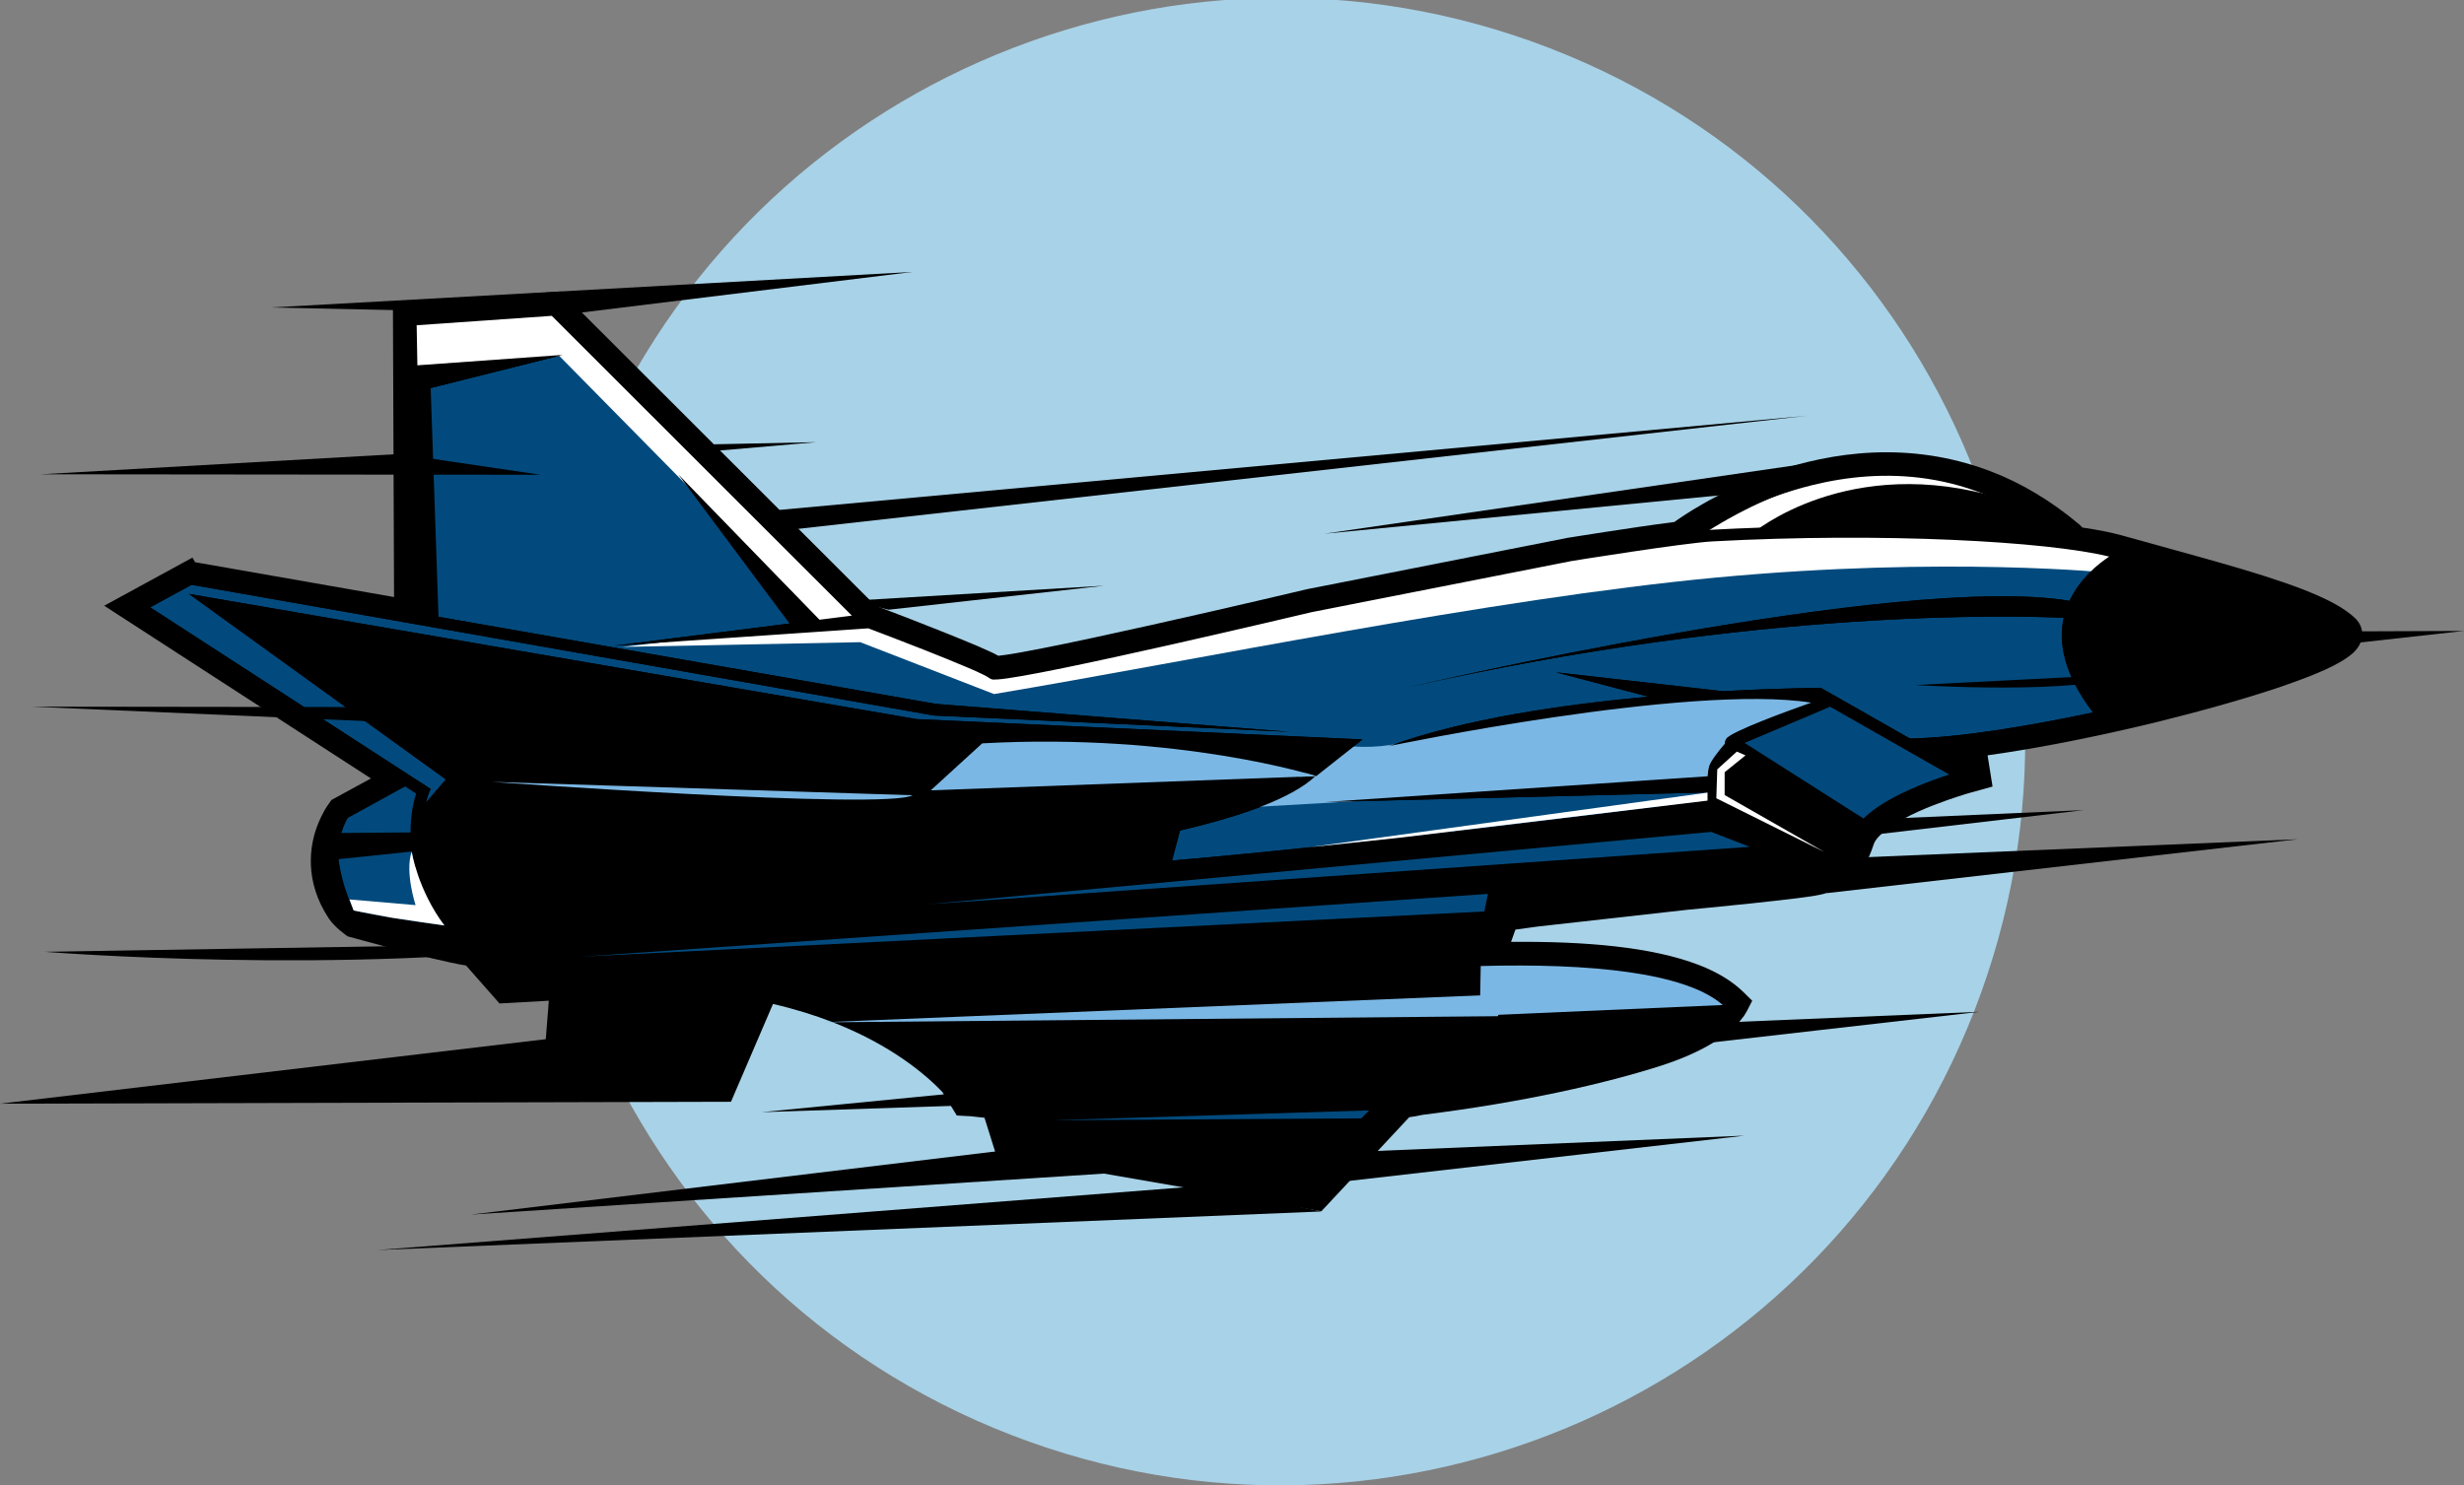 <?xml version="1.0" encoding="UTF-8" standalone="no"?>
<svg
   xmlns:dc="http://purl.org/dc/elements/1.1/"
   xmlns:cc="http://creativecommons.org/ns#"
   xmlns:rdf="http://www.w3.org/1999/02/22-rdf-syntax-ns#"
   xmlns:svg="http://www.w3.org/2000/svg"
   xmlns="http://www.w3.org/2000/svg"
   xmlns:sodipodi="http://sodipodi.sourceforge.net/DTD/sodipodi-0.dtd"
   xmlns:inkscape="http://www.inkscape.org/namespaces/inkscape"
   width="242.23"
   height="146.054"
   viewBox="0 0 242.23 146.054"
   fill="none"
   version="1.1"
   id="svg11"
   sodipodi:docname="farm.gif"
   inkscape:version="1.0.2-2 (e86c870879, 2021-01-15)">
  <rect x="0" y="0" width="242.23" height="146.054" fill="#808080" stroke="none"/>
  <sodipodi:namedview
     pagecolor="#ffffff"
     bordercolor="#666666"
     borderopacity="1"
     objecttolerance="10"
     gridtolerance="10"
     guidetolerance="10"
     inkscape:pageopacity="0"
     inkscape:pageshadow="2"
     inkscape:window-width="1198"
     inkscape:window-height="1311"
     id="namedview13"
     showgrid="false"
     showguides="true"
     inkscape:guide-bbox="true"
     fit-margin-top="0"
     fit-margin-left="0"
     fit-margin-right="0"
     fit-margin-bottom="0"
     inkscape:zoom="1.9979878"
     inkscape:cx="110.95618"
     inkscape:cy="76.115446"
     inkscape:window-x="3592"
     inkscape:window-y="0"
     inkscape:window-maximized="0"
     inkscape:current-layer="svg11">
    <sodipodi:guide
       position="121.014,139.821"
       orientation="1,0"
       id="guide17" />
    <sodipodi:guide
       position="80.8,71.202"
       orientation="0,-1"
       id="guide19" />
  </sodipodi:namedview>
  <g
     clip-path="url(#clip0)"
     id="g4"
     transform="translate(18.512)">
    <path
       d="M 80.899,141.098 C 118.576,155.683 160.977,136.983 175.603,99.329 190.229,61.676 171.541,19.329 133.864,4.744 96.186,-9.842 53.785,8.859 39.159,46.512 24.534,84.165 43.221,126.513 80.899,141.098 Z"
       fill="#A8D2E7"
       id="path2" />
  </g>
  <defs
     id="defs9">
    <clipPath
       id="clip0">
      <rect
         width="215"
         height="150"
         fill="#ffffff"
         id="rect6"
         x="0"
         y="0" />
    </clipPath>
  </defs>
  <path
     d="m 232.14,62.944 c 0.215,-0.857 -0.01,-1.52 -0.541,-2.09 -1.159,-1.131 -2.924,-2.003 -5.187,-2.893 -4.586,-1.778 -11.199,-3.449 -17.861,-5.328 -1.03,-0.282 -2.329,-0.539 -3.84,-0.761 l -0.218,-0.226 -0.043,-0.04 -0.044,-0.04 c -2.853,-2.399 -5.767,-4.093 -8.672,-5.208 -16.093,-6.158 -30.747,4.727 -30.907,4.806 l -0.202,0.157 c -2.139,0.275 -4.696,0.658 -6.757,0.975 -1.087,0.166 -2.027,0.319 -2.702,0.421 -0.339,0.057 -0.611,0.092 -0.79,0.128 -0.087,0.013 -0.15,0.024 -0.199,0.029 l -0.024,0.002 -25.634,5.053 c -0.115,0.026 -7.686,1.825 -15.427,3.547 -3.86,0.865 -7.733,1.702 -10.67,2.278 -1.464,0.29 -2.702,0.515 -3.547,0.634 -0.297,0.038 -0.545,0.071 -0.73,0.093 -0.567,-0.326 -1.21,-0.575 -2.089,-0.975 -1.774,-0.758 -4.201,-1.711 -6.26,-2.521 -1.664,-0.646 -3.088,-1.186 -3.725,-1.421 l -30.936,-30.902 -16.508,1.154 0.112,28.89 -19.561,-3.426 -0.259,-0.453 -8.673,4.733 26.218,16.982 -3.875,2.116 -0.234,0.332 c -0.215,0.281 -0.659,0.943 -1.113,2.083 -0.817,2.045 -1.355,5.584 1.097,9.261 0.626,0.901 1.617,1.556 1.657,1.606 l 0.174,0.126 0.202,0.055 c 0.035,0.002 8.031,2.256 11.444,2.816 l 0.082,0.091 3.206,3.64 4.851,-0.269 -0.51,6.406 18.419,3.523 4.126,-9.61 c 2.158,0.496 4.094,1.106 5.81,1.771 5.873,2.278 9.271,5.24 10.842,6.884 l 1.418,2.312 0.609,0.036 c 0,0 0.252,0.016 0.727,0.035 l 0.845,0.093 c 0.179,0.022 0.362,0.035 0.541,0.057 l 1.146,3.652 31.968,5.546 8.638,-9.247 c 0.471,-0.064 0.916,-0.15 1.326,-0.238 9.888,-1.23 17.985,-3.084 23.473,-4.845 3.935,-1.271 6.106,-2.779 7.238,-3.879 0.425,-0.4 0.71,-0.771 0.888,-1.019 l 0.306,-0.516 0.104,-0.206 0.386,-0.755 -0.91,-0.894 c -1.147,-1.103 -2.615,-1.954 -4.32,-2.615 -4.661,-1.796 -11.218,-2.34 -18.479,-2.278 l 0.432,-1.206 c 0.559,-0.078 1.303,-0.177 2.196,-0.301 l 14.715,-1.649 c 0.478,-0.05 3.292,-0.31 6.245,-0.622 1.632,-0.178 3.239,-0.354 4.547,-0.516 1.337,-0.175 2.241,-0.295 2.89,-0.513 0.08,-0.086 1.555,-0.255 2.703,-1.396 0.672,-0.644 1.225,-1.523 1.692,-2.728 0.087,-0.225 0.168,-0.463 0.253,-0.713 0.02,-0.051 0.02,-0.051 0.02,-0.051 0.071,-0.184 0.273,-0.493 0.63,-0.836 1.038,-1.043 3.252,-2.147 5.161,-2.887 0.954,-0.37 1.836,-0.675 2.48,-0.883 0.321,-0.099 0.578,-0.187 0.765,-0.244 0.091,-0.023 0.158,-0.044 0.211,-0.059 0,0 0.01,0.004 0.014,-0.006 l 2.383,-0.662 -0.49,-3.069 c 5.168,-0.722 11.146,-1.929 16.74,-3.297 4.51,-1.118 8.719,-2.306 12.086,-3.445 3.379,-1.169 5.824,-2.172 7.139,-3.353 0.248,-0.245 0.538,-0.567 0.716,-1.027 0.025,-0.096 0.053,-0.167 0.069,-0.208 z m -64.153,15.039 0.949,0.368 z"
     fill="#000000"
     id="path2-8" />
  <path
     d="m 202.888,60.754 c -4.453,-0.211 -29.892,-0.992 -64.476,6.842 0,0 48.421,-11.34 65.053,-8.51 1.04,-2.229 2.896,-3.683 3.906,-4.348 -6.019,-1.476 -22.205,-2.394 -39.003,-1.494 -2.781,0.143 -13.896,1.932 -13.896,1.932 l -25.489,5.015 c -0.039,0.009 -26.829,6.376 -30.919,6.623 -0.328,-0.033 -0.405,0.137 -0.916,-0.214 l -0.01,-0.004 c -0.03,-0.012 -0.067,-0.038 -0.114,-0.068 -0.105,-0.064 -0.25,-0.144 -0.44,-0.229 -0.376,-0.181 -0.885,-0.414 -1.48,-0.668 -1.189,-0.508 -2.724,-1.127 -4.242,-1.727 -2.304,-0.905 -4.544,-1.762 -5.498,-2.12 l -25.057,1.717 23.428,-2.971 -29.492,-29.473 -13.282,0.924 0.07,3.94 14.296,-1.025 -14.253,3.579 0.408,21.884 50.52,8.85 34.78,2.747 -34.978,-1.602 -72.959,-12.851 0.004,-0.01 -4.082,2.224 27.56,17.854 -0.184,0.446 c 0,0 -0.127,0.327 -0.283,0.912 l 1.969,-2.291 -25.259,-18.243 71.535,12.311 43.838,1.994 -4.572,3.609 c -2.274,2.138 -7.131,3.909 -13.353,5.351 l -0.781,2.952 c 19.408,-1.663 46.34,-5.097 52.622,-5.904 -0.007,-0.226 0.003,-0.492 0,-0.787 l -37.501,0.934 37.567,-2.529 c 0.037,-0.397 0.082,-0.756 0.149,-0.988 0.157,-0.527 0.936,-1.505 1.539,-2.212 -0.022,-0.126 0.003,-0.281 0.145,-0.496 0.454,-0.717 6.25,-2.817 8.342,-3.545 -11.968,-1.891 -41.497,4.272 -41.497,4.272 7.287,-2.673 17.107,-4.094 25.475,-4.856 l -9.093,-2.398 16.433,1.86 c 5.692,-0.319 9.608,-0.328 9.608,-0.328 l 8.749,4.979 c 4.467,-0.066 11.208,-1.118 18.02,-2.566 -2.919,-3.776 -3.432,-6.877 -2.906,-9.293 z"
     fill="#024a7d"
     id="path4" />
  <path
     d="m 132.731,73.37 c 0,0 2.362,0.27 4.771,-0.277 10.793,-2.442 37.53,-6.586 41.518,-3.9 l -7.933,3.61 -2.298,3.926 -45.955,2.649 z"
     fill="#7bb7e4"
     id="path6" />
  <path
     d="m 202.266,52.452 c -2.409,-1.909 -4.86,-3.283 -7.295,-4.215 -6.077,-2.356 -12.009,-2.025 -16.92,-0.815 -4.889,1.218 -8.735,3.287 -10.661,4.467 l 0.179,0.539 c 0.278,-0.021 0.536,-0.051 0.738,-0.055 13.136,-0.699 25.803,-0.311 33.743,0.606 l 1.01,0.121 z"
     fill="#000000"
     id="path8" />
  <path
     d="m 172.242,52.466 c 0,0 9.443,-8.053 24.55,-3.441 l 0.026,-0.613 c 0,0 -12.053,-6.942 -29.245,4.005 z"
     fill="#ffffff"
     id="path10" />
  <path
     d="m 207.631,56.342 c 0,0 -16.219,-1.683 -38.934,0.448 -22.046,2.074 -51.651,8.219 -70.976,11.454 l -13.154,-5.101 -23.398,0.468 19.747,-2.295 -25.951,-26.337 -14.128,2.5 -0.566,-6.024 14.41,-1.592 30.337,31.175 13.143,5.402 42.259,-9.417 c 0,0 38.165,-8.102 59.156,-3.699 2.726,0.575 7.983,0.381 9.905,1.455 z"
     fill="#ffffff"
     id="path12" />
  <path
     d="m 230.568,63.332 c 0.211,-0.212 0.388,-0.425 0.462,-0.737 0.098,-0.314 -0.028,-0.716 -0.264,-0.925 -2.763,-2.752 -12.586,-5.115 -22.542,-7.919 -1.041,-0.286 -2.429,-0.554 -4.086,-0.797 l -0.495,-0.509 c -17.991,-15.143 -38.096,-0.378 -38.125,-0.366 l -0.425,0.34 c -4.366,0.563 -10.822,1.608 -10.836,1.615 l -25.528,5.024 c -0.039,0.009 -7.663,1.823 -15.403,3.545 -3.86,0.865 -7.747,1.708 -10.699,2.291 -1.474,0.286 -2.726,0.517 -3.6,0.649 -0.447,0.062 -0.792,0.104 -1.022,0.121 -0.073,0.007 -0.132,0.007 -0.177,0.002 -0.438,-0.323 -1.16,-0.614 -2.263,-1.101 -3.347,-1.427 -9.26,-3.661 -10.159,-4.01 l -30.526,-31.201 -15.098,1.548 0.115,29.185 -20.847,-3.654 -0.543,0.036 -0.042,-0.075 -5.959,3.247 26.218,16.982 -5.34,2.923 -0.078,0.111 c -0.048,0.064 -3.551,4.675 0.008,10.037 0.391,0.598 1.373,1.308 1.373,1.308 0,0 8.89,2.496 11.748,2.852 l 0.36,0.433 2.815,3.195 5.609,-0.316 -0.527,6.693 16.481,3.159 4.134,-9.63 c 10.526,2.213 16.102,6.984 18.262,9.29 l 1.167,1.898 c 0,0 0.599,0.033 1.647,0.087 l -0.01,0.055 c 0.428,0.048 0.85,0.082 1.277,0.131 l 1.171,3.708 30.657,5.32 8.495,-9.091 c 0.622,-0.088 1.199,-0.181 1.696,-0.282 9.849,-1.222 17.908,-3.067 23.315,-4.801 3.802,-1.229 5.798,-2.652 6.781,-3.61 0.618,-0.595 0.836,-1.004 0.87,-1.061 l 0.195,-0.383 -0.308,-0.296 c -3.887,-3.763 -13.113,-4.755 -23.642,-4.537 l 1.227,-3.437 c 0.52,-0.069 1.53,-0.218 2.891,-0.395 l 14.719,-1.66 c 0,0 3.083,-0.285 6.279,-0.62 3.253,-0.36 6.425,-0.693 7.163,-0.959 0.415,-0.192 1.393,-0.259 2.299,-1.142 0.604,-0.588 1.172,-1.508 1.649,-2.98 0.142,-0.426 0.466,-0.9 0.939,-1.362 2.563,-2.52 9.151,-4.36 9.155,-4.37 l 1.353,-0.368 -0.51,-3.229 c 5.364,-0.682 11.807,-1.967 17.801,-3.426 8.986,-2.238 16.759,-4.711 18.724,-6.534 z m -52.44,-15.623 c 6.819,-1.68 15.581,-1.643 23.963,4.98 -7.96,-0.924 -20.641,-1.306 -33.792,-0.601 -0.205,0.014 -0.469,0.029 -0.752,0.061 1.912,-1.174 5.733,-3.241 10.581,-4.44 z m -159.284,9.794 72.959,12.851 34.989,1.606 -34.781,-2.747 -48.903,-8.564 -0.77,-22.495 12.989,-3.259 -14.296,1.025 -0.07,-3.94 13.282,-0.924 29.503,29.477 -23.439,2.967 25.057,-1.717 c 0.954,0.358 3.194,1.215 5.499,2.12 1.517,0.6 3.052,1.219 4.241,1.727 0.595,0.254 1.108,0.476 1.48,0.668 0.19,0.085 0.335,0.165 0.44,0.229 0.047,0.03 0.094,0.06 0.114,0.068 0.496,0.357 0.588,0.181 0.916,0.214 4.09,-0.247 30.88,-6.615 30.918,-6.623 l 25.49,-5.015 c -0.01,-0.004 11.115,-1.788 13.886,-1.936 16.802,-0.911 32.988,0.007 39.003,1.494 -1.01,0.666 -2.862,2.11 -3.907,4.348 -16.631,-2.83 -65.052,8.51 -65.052,8.51 34.58,-7.824 60.033,-7.049 64.476,-6.841 -0.536,2.412 -0.013,5.518 2.877,9.306 -6.802,1.452 -13.553,2.5 -18.019,2.566 l -8.749,-4.979 c 0,0 -3.916,0.009 -9.609,0.328 l -16.432,-1.86 9.092,2.398 c -8.353,0.756 -18.188,2.183 -25.475,4.856 0,0 29.53,-6.163 41.497,-4.272 -2.081,0.732 -7.877,2.832 -8.342,3.545 -0.128,0.209 -0.167,0.37 -0.145,0.496 -0.603,0.706 -1.382,1.685 -1.539,2.212 -0.067,0.233 -0.122,0.587 -0.148,0.988 l -37.567,2.529 37.5,-0.934 c 0.003,0.295 -0.006,0.562 0,0.787 -6.281,0.807 -33.214,4.241 -52.621,5.904 l 0.78,-2.952 c 6.222,-1.442 11.08,-3.212 13.354,-5.35 l -37.821,1.397 5.057,-4.619 c 19.386,-1.06 32.833,3.225 32.833,3.225 l 4.571,-3.609 -43.847,-1.998 -71.536,-12.311 25.259,18.243 -1.97,2.291 c 0.146,-0.59 0.283,-0.912 0.283,-0.912 l 0.184,-0.446 -27.57,-17.858 z m 20.979,19.827 1.079,0.701 c -0.213,0.669 -0.556,2.04 -0.552,3.816 l -6.8,0.054 c 0.122,-0.376 0.239,-0.707 0.358,-0.954 0.123,-0.258 0.215,-0.434 0.275,-0.528 z m -5.045,12.191 c -0.801,-1.721 -1.329,-3.57 -1.487,-5.042 l 7.187,-0.749 c 0.301,2.161 1.175,4.697 3.211,7.261 -3.371,-0.426 -6.379,-0.911 -8.911,-1.47 z m 134.581,9.31 -23.89,1.041 0.079,-4.869 c 10.679,-0.301 20.128,0.601 23.811,3.828 z m 13.908,-18.414 c -0.023,0.027 -0.041,0.044 -0.063,0.07 l -11.686,-7.434 8.405,-3.556 11.702,6.665 c -2.096,0.679 -6.191,2.182 -8.358,4.255 z"
     fill="#000000"
     id="path14" />
  <path
     d="m 40.479,83.73 -7.187,0.749 c 0.158,1.472 0.686,3.321 1.487,5.042 2.533,0.559 5.54,1.044 8.922,1.474 -2.037,-2.564 -2.92,-5.104 -3.222,-7.265 z"
     fill="#024a7d"
     id="path16" />
  <path
     d="m 40.904,78.03 -1.079,-0.701 -5.629,3.093 c -0.064,0.105 -0.166,0.277 -0.275,0.528 -0.119,0.248 -0.236,0.579 -0.358,0.954 l 6.8,-0.054 c -0.015,-1.78 0.325,-3.14 0.541,-3.82 z"
     fill="#024a7d"
     id="path18" />
  <path
     d="m 145.474,99.861 23.89,-1.041 c -3.683,-3.226 -13.136,-4.118 -23.797,-3.834 z"
     fill="#7bb7e4"
     id="path20" />
  <path
     d="m 91.501,77.711 37.88,-1.397 c 0,0 -13.448,-4.286 -32.823,-3.222 z"
     fill="#7bb7e4"
     id="path22" />
  <path
     d="m 171.509,73.05 11.686,7.434 c 0.022,-0.027 0.04,-0.044 0.062,-0.07 2.182,-2.08 6.263,-3.576 8.359,-4.256 l -11.702,-6.665 z"
     fill="#024a7d"
     id="path24" />
  <path
     d="m 168.223,81.798 -77.062,7.12 80.851,-5.651 z"
     fill="#024a7d"
     id="path26" />
  <path
     d="m 134.6,109.181 -31.16,0.972 30.387,-0.19 z"
     fill="#024a7d"
     id="path28" />
  <path
     d="m 146.274,87.892 -89.137,6.174 88.783,-4.443 z"
     fill="#024a7d"
     id="path30" />
  <path
     d="m 170.743,73.904 -1.923,1.746 -0.092,2.843 10.618,5.28 -9.801,-5.598 0.001,-2.244 2.053,-1.659 z"
     fill="#ffffff"
     id="path32" />
  <path
     d="m 167.864,77.935 -39.115,5.371 8.76,-0.927 30.355,-3.657 z"
     fill="#ffffff"
     id="path34" />
  <path
     d="m 89.716,78.194 -41.363,-1.316 c 0.01,0.004 38.725,2.785 41.363,1.316 z"
     fill="#7bb7e4"
     id="path36" />
  <path
     d="m 34.353,88.44 6.503,0.559 c 0,0 -1.078,-3.25 -0.381,-5.259 0,0 0.576,3.725 3.212,7.261 0,0 -3.965,-0.562 -5.279,-0.778 -0.915,-0.155 -3.643,-0.695 -3.643,-0.695 z"
     fill="#ffffff"
     id="path38" />
  <path
     d="m 129.899,119.121 -92.795,3.792 80.767,-6.282 z"
     fill="#000000"
     id="path40" />
  <path
     d="m 39.295,44.636 -35.27,1.998 49.127,0.05 z"
     fill="#000000"
     id="path42" />
  <path
     d="m 26.635,30.233 63.073,-3.496 -33.652,4.13 z"
     fill="#000000"
     id="path44" />
  <path
     d="M 68.131,100.468 0,108.524 l 71.871,-0.19 z"
     fill="#000000"
     id="path46" />
  <path
     d="m 184.583,44.573 -54.372,7.904 40.398,-3.922 z"
     fill="#000000"
     id="path48" />
  <path
     d="m 231.252,62.082 10.978,-0.043 -11.663,1.294 0.209,-1.658 z"
     fill="#000000"
     id="path50" />
  <path
     d="m 209.259,66.292 -20.975,1.067 c 0,0 16.245,1.011 20.975,-1.067 z"
     fill="#000000"
     id="path52" />
  <path
     d="m 179.574,87.821 46.301,-5.299 -43.789,1.82 z"
     fill="#000000"
     id="path54" />
  <path
     d="m 148.323,104.786 46.302,-5.299 -43.79,1.82 z"
     fill="#000000"
     id="path56" />
  <path
     d="m 83.594,59.076 24.955,-1.486 -21.183,2.361 z"
     fill="#000000"
     id="path58" />
  <path
     d="m 125.189,116.966 46.302,-5.3 -43.789,1.821 z"
     fill="#000000"
     id="path60" />
  <path
     d="m 102.577,112.651 -56.284,6.775 62.969,-4.077 z"
     fill="#000000"
     id="path62" />
  <path
     d="m 147.797,97.778 -67.153,2.749 66.617,-0.607 z"
     fill="#7bb7e4"
     id="path64" />
  <path
     d="m 97.464,107.143 -22.594,2.213 24.198,-0.804 z"
     fill="#000000"
     id="path66" />
  <path
     d="m 70.176,43.686 10.068,-0.209 -10.333,0.893 z"
     fill="#000000"
     id="path68" />
  <path
     d="m 183.227,82.188 21.624,-2.531 -20.449,0.895 z"
     fill="#000000"
     id="path70" />
  <path
     d="m 37.575,69.526 -34.478,-0.044 48.334,2.092 z"
     fill="#000000"
     id="path72" />
  <path
     d="m 75.872,50.207 101.718,-9.321 -99.898,11.201 z"
     fill="#000000"
     id="path74" />
  <path
     d="m 58.215,92.711 -53.798,0.877 c 0,0 29.624,2.38 53.798,-0.877 z"
     fill="#000000"
     id="path76" />
  <path
     d="m 66.68,46.641 14.246,14.678 -2.846,0.612 z"
     fill="#000000"
     id="path78" />
</svg>
